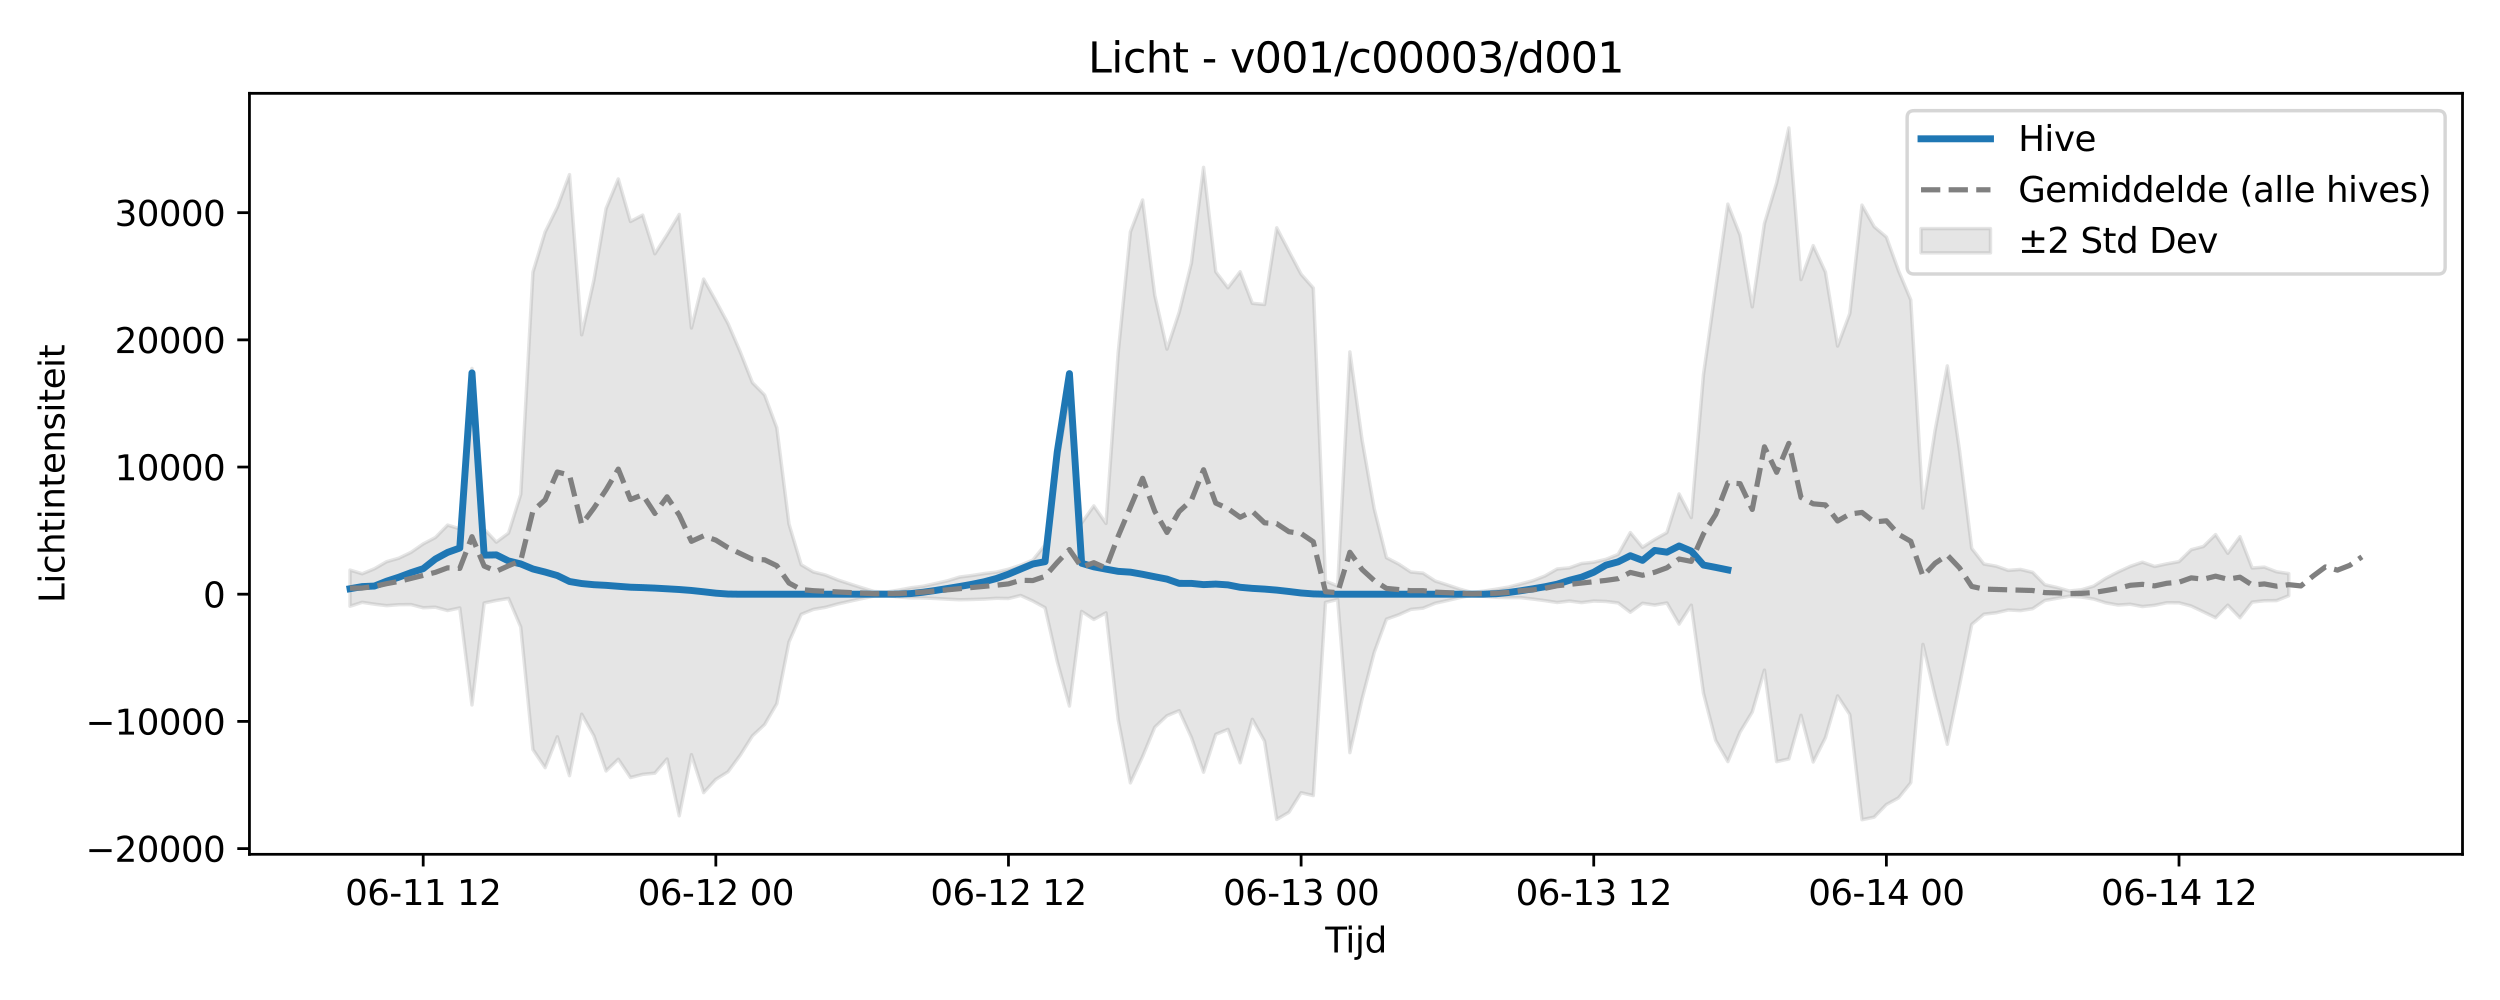 <?xml version="1.0" encoding="utf-8" standalone="no"?>
<!DOCTYPE svg PUBLIC "-//W3C//DTD SVG 1.1//EN"
  "http://www.w3.org/Graphics/SVG/1.1/DTD/svg11.dtd">
<svg xmlns:xlink="http://www.w3.org/1999/xlink" width="720pt" height="288pt" viewBox="0 0 720 288" xmlns="http://www.w3.org/2000/svg" version="1.1">
 <defs>
  <style type="text/css">*{stroke-linejoin: round; stroke-linecap: butt}</style>
 </defs>
 <g id="figure_1">
  <g id="patch_1">
   <path d="M 0 288 
L 720 288 
L 720 0 
L 0 0 
z
" style="fill: #ffffff"/>
  </g>
  <g id="axes_1">
   <g id="patch_2">
    <path d="M 71.84 246.04 
L 709.2 246.04 
L 709.2 26.88 
L 71.84 26.88 
z
" style="fill: #ffffff"/>
   </g>
   <g id="FillBetweenPolyCollection_1">
    <defs>
     <path id="m51f050950f" d="M 100.811 -123.821 
L 100.811 -113.408 
L 104.323 -114.529 
L 107.834 -113.998 
L 111.346 -113.571 
L 114.857 -113.849 
L 118.369 -113.881 
L 121.881 -112.966 
L 125.392 -113.129 
L 128.904 -112.157 
L 132.416 -112.915 
L 135.927 -84.969 
L 139.439 -114.333 
L 142.95 -115.084 
L 146.462 -115.647 
L 149.974 -107.425 
L 153.485 -72.123 
L 156.997 -66.912 
L 160.509 -75.8 
L 164.02 -64.605 
L 167.532 -82.311 
L 171.043 -76.066 
L 174.555 -65.964 
L 178.067 -69.333 
L 181.578 -64.069 
L 185.09 -64.975 
L 188.602 -65.329 
L 192.113 -69.407 
L 195.625 -53.047 
L 199.136 -70.662 
L 202.648 -59.722 
L 206.16 -63.531 
L 209.671 -65.722 
L 213.183 -70.496 
L 216.695 -76.061 
L 220.206 -79.32 
L 223.718 -85.343 
L 227.229 -103.112 
L 230.741 -111.079 
L 234.253 -112.495 
L 237.764 -113.096 
L 241.276 -114.058 
L 244.788 -114.848 
L 248.299 -115.618 
L 251.811 -116.375 
L 255.322 -116.495 
L 258.834 -116.067 
L 262.346 -115.807 
L 265.857 -115.782 
L 269.369 -115.641 
L 272.881 -115.442 
L 276.392 -115.269 
L 279.904 -115.348 
L 283.415 -115.462 
L 286.927 -115.689 
L 290.439 -115.625 
L 293.95 -116.508 
L 297.462 -114.903 
L 300.974 -112.978 
L 304.485 -97.499 
L 307.997 -84.659 
L 311.508 -111.915 
L 315.02 -109.59 
L 318.532 -111.506 
L 322.043 -80.741 
L 325.555 -62.528 
L 329.067 -70.092 
L 332.578 -78.564 
L 336.09 -81.866 
L 339.601 -83.329 
L 343.113 -75.639 
L 346.625 -65.606 
L 350.136 -76.505 
L 353.648 -77.941 
L 357.16 -68.314 
L 360.671 -80.838 
L 364.183 -74.552 
L 367.694 -51.995 
L 371.206 -54.061 
L 374.718 -59.692 
L 378.229 -58.874 
L 381.741 -114.513 
L 385.253 -115.37 
L 388.764 -71.234 
L 392.276 -86.691 
L 395.787 -100.149 
L 399.299 -109.692 
L 402.811 -110.932 
L 406.322 -112.506 
L 409.834 -112.85 
L 413.346 -114.277 
L 416.857 -115.044 
L 420.369 -115.877 
L 423.88 -116.587 
L 427.392 -116.269 
L 430.904 -115.973 
L 434.415 -115.871 
L 437.927 -115.874 
L 441.439 -115.477 
L 444.95 -115.019 
L 448.462 -114.476 
L 451.973 -114.903 
L 455.485 -114.454 
L 458.997 -114.894 
L 462.508 -114.782 
L 466.02 -114.354 
L 469.532 -111.668 
L 473.043 -114.262 
L 476.555 -113.739 
L 480.066 -114.34 
L 483.578 -108.265 
L 487.09 -113.712 
L 490.601 -88.369 
L 494.113 -74.757 
L 497.625 -68.655 
L 501.136 -77.154 
L 504.648 -82.933 
L 508.159 -95.008 
L 511.671 -68.64 
L 515.183 -69.44 
L 518.694 -81.994 
L 522.206 -68.541 
L 525.718 -75.527 
L 529.229 -87.581 
L 532.741 -82.195 
L 536.252 -51.922 
L 539.764 -52.659 
L 543.276 -56.289 
L 546.787 -58.221 
L 550.299 -62.582 
L 553.811 -102.41 
L 557.322 -87.499 
L 560.834 -73.641 
L 564.345 -90.713 
L 567.857 -108.156 
L 571.369 -111.115 
L 574.88 -111.523 
L 578.392 -112.332 
L 581.904 -112.143 
L 585.415 -112.704 
L 588.927 -115.073 
L 592.438 -115.696 
L 595.95 -116.278 
L 599.462 -116.063 
L 602.973 -115.489 
L 606.485 -114.378 
L 609.997 -113.749 
L 613.508 -113.983 
L 617.02 -113.317 
L 620.531 -113.679 
L 624.043 -114.414 
L 627.555 -114.395 
L 631.066 -113.461 
L 634.578 -111.787 
L 638.09 -110.085 
L 641.601 -113.718 
L 645.113 -110.086 
L 648.624 -114.601 
L 652.136 -114.988 
L 655.648 -115.029 
L 659.159 -116.426 
L 659.159 -122.811 
L 659.159 -122.811 
L 655.648 -123.329 
L 652.136 -124.667 
L 648.624 -124.421 
L 645.113 -133.442 
L 641.601 -128.653 
L 638.09 -134.039 
L 634.578 -130.609 
L 631.066 -129.686 
L 627.555 -126.251 
L 624.043 -125.612 
L 620.531 -124.858 
L 617.02 -126.1 
L 613.508 -124.89 
L 609.997 -123.284 
L 606.485 -121.472 
L 602.973 -119.198 
L 599.462 -118.155 
L 595.95 -117.79 
L 592.438 -118.802 
L 588.927 -119.593 
L 585.415 -123.16 
L 581.904 -124.008 
L 578.392 -123.723 
L 574.88 -124.946 
L 571.369 -125.564 
L 567.857 -130.054 
L 564.345 -158.185 
L 560.834 -182.629 
L 557.322 -164.103 
L 553.811 -141.681 
L 550.299 -201.637 
L 546.787 -210.007 
L 543.276 -219.731 
L 539.764 -222.711 
L 536.252 -228.925 
L 532.741 -197.711 
L 529.229 -188.329 
L 525.718 -209.654 
L 522.206 -217.258 
L 518.694 -207.476 
L 515.183 -251.158 
L 511.671 -235.314 
L 508.159 -223.626 
L 504.648 -199.623 
L 501.136 -220.265 
L 497.625 -229.218 
L 494.113 -204.897 
L 490.601 -180.112 
L 487.09 -138.934 
L 483.578 -145.743 
L 480.066 -134.621 
L 476.555 -132.641 
L 473.043 -130.377 
L 469.532 -134.62 
L 466.02 -128.34 
L 462.508 -126.912 
L 458.997 -126.086 
L 455.485 -125.713 
L 451.973 -124.461 
L 448.462 -124.137 
L 444.95 -122.125 
L 441.439 -120.754 
L 437.927 -119.823 
L 434.415 -118.914 
L 430.904 -118.324 
L 427.392 -117.786 
L 423.88 -117.365 
L 420.369 -118.354 
L 416.857 -119.535 
L 413.346 -120.658 
L 409.834 -122.938 
L 406.322 -123.254 
L 402.811 -125.562 
L 399.299 -127.387 
L 395.787 -141.422 
L 392.276 -161.294 
L 388.764 -186.654 
L 385.253 -119.223 
L 381.741 -120.663 
L 378.229 -205.057 
L 374.718 -209.023 
L 371.206 -215.674 
L 367.694 -222.395 
L 364.183 -200.303 
L 360.671 -200.65 
L 357.16 -209.739 
L 353.648 -205.123 
L 350.136 -209.732 
L 346.625 -239.807 
L 343.113 -212.186 
L 339.601 -198.034 
L 336.09 -187.449 
L 332.578 -202.934 
L 329.067 -230.406 
L 325.555 -221.224 
L 322.043 -186.45 
L 318.532 -137.257 
L 315.02 -142.302 
L 311.508 -137.368 
L 307.997 -174.782 
L 304.485 -154.508 
L 300.974 -131.048 
L 297.462 -126.704 
L 293.95 -125.241 
L 290.439 -124.065 
L 286.927 -123.231 
L 283.415 -122.816 
L 279.904 -122.257 
L 276.392 -121.817 
L 272.881 -120.728 
L 269.369 -119.939 
L 265.857 -119.155 
L 262.346 -118.723 
L 258.834 -118.056 
L 255.322 -117.493 
L 251.811 -117.64 
L 248.299 -118.697 
L 244.788 -119.821 
L 241.276 -120.979 
L 237.764 -122.39 
L 234.253 -123.27 
L 230.741 -125.349 
L 227.229 -137.063 
L 223.718 -164.79 
L 220.206 -174.229 
L 216.695 -177.787 
L 213.183 -186.683 
L 209.671 -194.817 
L 206.16 -201.362 
L 202.648 -207.63 
L 199.136 -193.533 
L 195.625 -226.25 
L 192.113 -220.427 
L 188.602 -214.92 
L 185.09 -226.052 
L 181.578 -224.216 
L 178.067 -236.46 
L 174.555 -227.952 
L 171.043 -207.299 
L 167.532 -191.576 
L 164.02 -237.71 
L 160.509 -228.323 
L 156.997 -221.185 
L 153.485 -209.62 
L 149.974 -145.603 
L 146.462 -134.476 
L 142.95 -131.869 
L 139.439 -135.619 
L 135.927 -181.899 
L 132.416 -135.691 
L 128.904 -136.774 
L 125.392 -133.192 
L 121.881 -131.361 
L 118.369 -128.927 
L 114.857 -127.239 
L 111.346 -126.239 
L 107.834 -124.202 
L 104.323 -122.76 
L 100.811 -123.821 
z
" style="stroke: #808080; stroke-opacity: 0.2"/>
    </defs>
    <g clip-path="url(#p6f9f0183e5)">
     <use xlink:href="#m51f050950f" x="0" y="288" style="fill: #808080; fill-opacity: 0.2; stroke: #808080; stroke-opacity: 0.2"/>
    </g>
   </g>
   <g id="matplotlib.axis_1">
    <g id="xtick_1">
     <g id="line2d_1">
      <defs>
       <path id="m62bf4a6591" d="M 0 0 
L 0 3.5 
" style="stroke: #000000; stroke-width: 0.8"/>
      </defs>
      <g>
       <use xlink:href="#m62bf4a6591" x="121.881" y="246.04" style="stroke: #000000; stroke-width: 0.8"/>
      </g>
     </g>
     <g id="text_1">
      <!-- 06-11 12 -->
      <g transform="translate(99.4 260.638) scale(0.1 -0.1)">
       <defs>
        <path id="DejaVuSans-30" d="M 2034 4250 
Q 1547 4250 1301 3770 
Q 1056 3291 1056 2328 
Q 1056 1369 1301 889 
Q 1547 409 2034 409 
Q 2525 409 2770 889 
Q 3016 1369 3016 2328 
Q 3016 3291 2770 3770 
Q 2525 4250 2034 4250 
z
M 2034 4750 
Q 2819 4750 3233 4129 
Q 3647 3509 3647 2328 
Q 3647 1150 3233 529 
Q 2819 -91 2034 -91 
Q 1250 -91 836 529 
Q 422 1150 422 2328 
Q 422 3509 836 4129 
Q 1250 4750 2034 4750 
z
" transform="scale(0.016)"/>
        <path id="DejaVuSans-36" d="M 2113 2584 
Q 1688 2584 1439 2293 
Q 1191 2003 1191 1497 
Q 1191 994 1439 701 
Q 1688 409 2113 409 
Q 2538 409 2786 701 
Q 3034 994 3034 1497 
Q 3034 2003 2786 2293 
Q 2538 2584 2113 2584 
z
M 3366 4563 
L 3366 3988 
Q 3128 4100 2886 4159 
Q 2644 4219 2406 4219 
Q 1781 4219 1451 3797 
Q 1122 3375 1075 2522 
Q 1259 2794 1537 2939 
Q 1816 3084 2150 3084 
Q 2853 3084 3261 2657 
Q 3669 2231 3669 1497 
Q 3669 778 3244 343 
Q 2819 -91 2113 -91 
Q 1303 -91 875 529 
Q 447 1150 447 2328 
Q 447 3434 972 4092 
Q 1497 4750 2381 4750 
Q 2619 4750 2861 4703 
Q 3103 4656 3366 4563 
z
" transform="scale(0.016)"/>
        <path id="DejaVuSans-2d" d="M 313 2009 
L 1997 2009 
L 1997 1497 
L 313 1497 
L 313 2009 
z
" transform="scale(0.016)"/>
        <path id="DejaVuSans-31" d="M 794 531 
L 1825 531 
L 1825 4091 
L 703 3866 
L 703 4441 
L 1819 4666 
L 2450 4666 
L 2450 531 
L 3481 531 
L 3481 0 
L 794 0 
L 794 531 
z
" transform="scale(0.016)"/>
        <path id="DejaVuSans-20" transform="scale(0.016)"/>
        <path id="DejaVuSans-32" d="M 1228 531 
L 3431 531 
L 3431 0 
L 469 0 
L 469 531 
Q 828 903 1448 1529 
Q 2069 2156 2228 2338 
Q 2531 2678 2651 2914 
Q 2772 3150 2772 3378 
Q 2772 3750 2511 3984 
Q 2250 4219 1831 4219 
Q 1534 4219 1204 4116 
Q 875 4013 500 3803 
L 500 4441 
Q 881 4594 1212 4672 
Q 1544 4750 1819 4750 
Q 2544 4750 2975 4387 
Q 3406 4025 3406 3419 
Q 3406 3131 3298 2873 
Q 3191 2616 2906 2266 
Q 2828 2175 2409 1742 
Q 1991 1309 1228 531 
z
" transform="scale(0.016)"/>
       </defs>
       <use xlink:href="#DejaVuSans-30"/>
       <use xlink:href="#DejaVuSans-36" transform="translate(63.623 0)"/>
       <use xlink:href="#DejaVuSans-2d" transform="translate(127.246 0)"/>
       <use xlink:href="#DejaVuSans-31" transform="translate(163.33 0)"/>
       <use xlink:href="#DejaVuSans-31" transform="translate(226.953 0)"/>
       <use xlink:href="#DejaVuSans-20" transform="translate(290.576 0)"/>
       <use xlink:href="#DejaVuSans-31" transform="translate(322.363 0)"/>
       <use xlink:href="#DejaVuSans-32" transform="translate(385.986 0)"/>
      </g>
     </g>
    </g>
    <g id="xtick_2">
     <g id="line2d_2">
      <g>
       <use xlink:href="#m62bf4a6591" x="206.16" y="246.04" style="stroke: #000000; stroke-width: 0.8"/>
      </g>
     </g>
     <g id="text_2">
      <!-- 06-12 00 -->
      <g transform="translate(183.679 260.638) scale(0.1 -0.1)">
       <use xlink:href="#DejaVuSans-30"/>
       <use xlink:href="#DejaVuSans-36" transform="translate(63.623 0)"/>
       <use xlink:href="#DejaVuSans-2d" transform="translate(127.246 0)"/>
       <use xlink:href="#DejaVuSans-31" transform="translate(163.33 0)"/>
       <use xlink:href="#DejaVuSans-32" transform="translate(226.953 0)"/>
       <use xlink:href="#DejaVuSans-20" transform="translate(290.576 0)"/>
       <use xlink:href="#DejaVuSans-30" transform="translate(322.363 0)"/>
       <use xlink:href="#DejaVuSans-30" transform="translate(385.986 0)"/>
      </g>
     </g>
    </g>
    <g id="xtick_3">
     <g id="line2d_3">
      <g>
       <use xlink:href="#m62bf4a6591" x="290.439" y="246.04" style="stroke: #000000; stroke-width: 0.8"/>
      </g>
     </g>
     <g id="text_3">
      <!-- 06-12 12 -->
      <g transform="translate(267.958 260.638) scale(0.1 -0.1)">
       <use xlink:href="#DejaVuSans-30"/>
       <use xlink:href="#DejaVuSans-36" transform="translate(63.623 0)"/>
       <use xlink:href="#DejaVuSans-2d" transform="translate(127.246 0)"/>
       <use xlink:href="#DejaVuSans-31" transform="translate(163.33 0)"/>
       <use xlink:href="#DejaVuSans-32" transform="translate(226.953 0)"/>
       <use xlink:href="#DejaVuSans-20" transform="translate(290.576 0)"/>
       <use xlink:href="#DejaVuSans-31" transform="translate(322.363 0)"/>
       <use xlink:href="#DejaVuSans-32" transform="translate(385.986 0)"/>
      </g>
     </g>
    </g>
    <g id="xtick_4">
     <g id="line2d_4">
      <g>
       <use xlink:href="#m62bf4a6591" x="374.718" y="246.04" style="stroke: #000000; stroke-width: 0.8"/>
      </g>
     </g>
     <g id="text_4">
      <!-- 06-13 00 -->
      <g transform="translate(352.237 260.638) scale(0.1 -0.1)">
       <defs>
        <path id="DejaVuSans-33" d="M 2597 2516 
Q 3050 2419 3304 2112 
Q 3559 1806 3559 1356 
Q 3559 666 3084 287 
Q 2609 -91 1734 -91 
Q 1441 -91 1130 -33 
Q 819 25 488 141 
L 488 750 
Q 750 597 1062 519 
Q 1375 441 1716 441 
Q 2309 441 2620 675 
Q 2931 909 2931 1356 
Q 2931 1769 2642 2001 
Q 2353 2234 1838 2234 
L 1294 2234 
L 1294 2753 
L 1863 2753 
Q 2328 2753 2575 2939 
Q 2822 3125 2822 3475 
Q 2822 3834 2567 4026 
Q 2313 4219 1838 4219 
Q 1578 4219 1281 4162 
Q 984 4106 628 3988 
L 628 4550 
Q 988 4650 1302 4700 
Q 1616 4750 1894 4750 
Q 2613 4750 3031 4423 
Q 3450 4097 3450 3541 
Q 3450 3153 3228 2886 
Q 3006 2619 2597 2516 
z
" transform="scale(0.016)"/>
       </defs>
       <use xlink:href="#DejaVuSans-30"/>
       <use xlink:href="#DejaVuSans-36" transform="translate(63.623 0)"/>
       <use xlink:href="#DejaVuSans-2d" transform="translate(127.246 0)"/>
       <use xlink:href="#DejaVuSans-31" transform="translate(163.33 0)"/>
       <use xlink:href="#DejaVuSans-33" transform="translate(226.953 0)"/>
       <use xlink:href="#DejaVuSans-20" transform="translate(290.576 0)"/>
       <use xlink:href="#DejaVuSans-30" transform="translate(322.363 0)"/>
       <use xlink:href="#DejaVuSans-30" transform="translate(385.986 0)"/>
      </g>
     </g>
    </g>
    <g id="xtick_5">
     <g id="line2d_5">
      <g>
       <use xlink:href="#m62bf4a6591" x="458.997" y="246.04" style="stroke: #000000; stroke-width: 0.8"/>
      </g>
     </g>
     <g id="text_5">
      <!-- 06-13 12 -->
      <g transform="translate(436.516 260.638) scale(0.1 -0.1)">
       <use xlink:href="#DejaVuSans-30"/>
       <use xlink:href="#DejaVuSans-36" transform="translate(63.623 0)"/>
       <use xlink:href="#DejaVuSans-2d" transform="translate(127.246 0)"/>
       <use xlink:href="#DejaVuSans-31" transform="translate(163.33 0)"/>
       <use xlink:href="#DejaVuSans-33" transform="translate(226.953 0)"/>
       <use xlink:href="#DejaVuSans-20" transform="translate(290.576 0)"/>
       <use xlink:href="#DejaVuSans-31" transform="translate(322.363 0)"/>
       <use xlink:href="#DejaVuSans-32" transform="translate(385.986 0)"/>
      </g>
     </g>
    </g>
    <g id="xtick_6">
     <g id="line2d_6">
      <g>
       <use xlink:href="#m62bf4a6591" x="543.276" y="246.04" style="stroke: #000000; stroke-width: 0.8"/>
      </g>
     </g>
     <g id="text_6">
      <!-- 06-14 00 -->
      <g transform="translate(520.795 260.638) scale(0.1 -0.1)">
       <defs>
        <path id="DejaVuSans-34" d="M 2419 4116 
L 825 1625 
L 2419 1625 
L 2419 4116 
z
M 2253 4666 
L 3047 4666 
L 3047 1625 
L 3713 1625 
L 3713 1100 
L 3047 1100 
L 3047 0 
L 2419 0 
L 2419 1100 
L 313 1100 
L 313 1709 
L 2253 4666 
z
" transform="scale(0.016)"/>
       </defs>
       <use xlink:href="#DejaVuSans-30"/>
       <use xlink:href="#DejaVuSans-36" transform="translate(63.623 0)"/>
       <use xlink:href="#DejaVuSans-2d" transform="translate(127.246 0)"/>
       <use xlink:href="#DejaVuSans-31" transform="translate(163.33 0)"/>
       <use xlink:href="#DejaVuSans-34" transform="translate(226.953 0)"/>
       <use xlink:href="#DejaVuSans-20" transform="translate(290.576 0)"/>
       <use xlink:href="#DejaVuSans-30" transform="translate(322.363 0)"/>
       <use xlink:href="#DejaVuSans-30" transform="translate(385.986 0)"/>
      </g>
     </g>
    </g>
    <g id="xtick_7">
     <g id="line2d_7">
      <g>
       <use xlink:href="#m62bf4a6591" x="627.555" y="246.04" style="stroke: #000000; stroke-width: 0.8"/>
      </g>
     </g>
     <g id="text_7">
      <!-- 06-14 12 -->
      <g transform="translate(605.074 260.638) scale(0.1 -0.1)">
       <use xlink:href="#DejaVuSans-30"/>
       <use xlink:href="#DejaVuSans-36" transform="translate(63.623 0)"/>
       <use xlink:href="#DejaVuSans-2d" transform="translate(127.246 0)"/>
       <use xlink:href="#DejaVuSans-31" transform="translate(163.33 0)"/>
       <use xlink:href="#DejaVuSans-34" transform="translate(226.953 0)"/>
       <use xlink:href="#DejaVuSans-20" transform="translate(290.576 0)"/>
       <use xlink:href="#DejaVuSans-31" transform="translate(322.363 0)"/>
       <use xlink:href="#DejaVuSans-32" transform="translate(385.986 0)"/>
      </g>
     </g>
    </g>
    <g id="text_8">
     <!-- Tijd -->
     <g transform="translate(381.67 274.317) scale(0.1 -0.1)">
      <defs>
       <path id="DejaVuSans-54" d="M -19 4666 
L 3928 4666 
L 3928 4134 
L 2272 4134 
L 2272 0 
L 1638 0 
L 1638 4134 
L -19 4134 
L -19 4666 
z
" transform="scale(0.016)"/>
       <path id="DejaVuSans-69" d="M 603 3500 
L 1178 3500 
L 1178 0 
L 603 0 
L 603 3500 
z
M 603 4863 
L 1178 4863 
L 1178 4134 
L 603 4134 
L 603 4863 
z
" transform="scale(0.016)"/>
       <path id="DejaVuSans-6a" d="M 603 3500 
L 1178 3500 
L 1178 -63 
Q 1178 -731 923 -1031 
Q 669 -1331 103 -1331 
L -116 -1331 
L -116 -844 
L 38 -844 
Q 366 -844 484 -692 
Q 603 -541 603 -63 
L 603 3500 
z
M 603 4863 
L 1178 4863 
L 1178 4134 
L 603 4134 
L 603 4863 
z
" transform="scale(0.016)"/>
       <path id="DejaVuSans-64" d="M 2906 2969 
L 2906 4863 
L 3481 4863 
L 3481 0 
L 2906 0 
L 2906 525 
Q 2725 213 2448 61 
Q 2172 -91 1784 -91 
Q 1150 -91 751 415 
Q 353 922 353 1747 
Q 353 2572 751 3078 
Q 1150 3584 1784 3584 
Q 2172 3584 2448 3432 
Q 2725 3281 2906 2969 
z
M 947 1747 
Q 947 1113 1208 752 
Q 1469 391 1925 391 
Q 2381 391 2643 752 
Q 2906 1113 2906 1747 
Q 2906 2381 2643 2742 
Q 2381 3103 1925 3103 
Q 1469 3103 1208 2742 
Q 947 2381 947 1747 
z
" transform="scale(0.016)"/>
      </defs>
      <use xlink:href="#DejaVuSans-54"/>
      <use xlink:href="#DejaVuSans-69" transform="translate(57.959 0)"/>
      <use xlink:href="#DejaVuSans-6a" transform="translate(85.742 0)"/>
      <use xlink:href="#DejaVuSans-64" transform="translate(113.525 0)"/>
     </g>
    </g>
   </g>
   <g id="matplotlib.axis_2">
    <g id="ytick_1">
     <g id="line2d_8">
      <defs>
       <path id="m18ec9cecc8" d="M 0 0 
L -3.5 0 
" style="stroke: #000000; stroke-width: 0.8"/>
      </defs>
      <g>
       <use xlink:href="#m18ec9cecc8" x="71.84" y="244.391" style="stroke: #000000; stroke-width: 0.8"/>
      </g>
     </g>
     <g id="text_9">
      <!-- −20000 -->
      <g transform="translate(24.648 248.191) scale(0.1 -0.1)">
       <defs>
        <path id="DejaVuSans-2212" d="M 678 2272 
L 4684 2272 
L 4684 1741 
L 678 1741 
L 678 2272 
z
" transform="scale(0.016)"/>
       </defs>
       <use xlink:href="#DejaVuSans-2212"/>
       <use xlink:href="#DejaVuSans-32" transform="translate(83.789 0)"/>
       <use xlink:href="#DejaVuSans-30" transform="translate(147.412 0)"/>
       <use xlink:href="#DejaVuSans-30" transform="translate(211.035 0)"/>
       <use xlink:href="#DejaVuSans-30" transform="translate(274.658 0)"/>
       <use xlink:href="#DejaVuSans-30" transform="translate(338.281 0)"/>
      </g>
     </g>
    </g>
    <g id="ytick_2">
     <g id="line2d_9">
      <g>
       <use xlink:href="#m18ec9cecc8" x="71.84" y="207.763" style="stroke: #000000; stroke-width: 0.8"/>
      </g>
     </g>
     <g id="text_10">
      <!-- −10000 -->
      <g transform="translate(24.648 211.563) scale(0.1 -0.1)">
       <use xlink:href="#DejaVuSans-2212"/>
       <use xlink:href="#DejaVuSans-31" transform="translate(83.789 0)"/>
       <use xlink:href="#DejaVuSans-30" transform="translate(147.412 0)"/>
       <use xlink:href="#DejaVuSans-30" transform="translate(211.035 0)"/>
       <use xlink:href="#DejaVuSans-30" transform="translate(274.658 0)"/>
       <use xlink:href="#DejaVuSans-30" transform="translate(338.281 0)"/>
      </g>
     </g>
    </g>
    <g id="ytick_3">
     <g id="line2d_10">
      <g>
       <use xlink:href="#m18ec9cecc8" x="71.84" y="171.135" style="stroke: #000000; stroke-width: 0.8"/>
      </g>
     </g>
     <g id="text_11">
      <!-- 0 -->
      <g transform="translate(58.477 174.935) scale(0.1 -0.1)">
       <use xlink:href="#DejaVuSans-30"/>
      </g>
     </g>
    </g>
    <g id="ytick_4">
     <g id="line2d_11">
      <g>
       <use xlink:href="#m18ec9cecc8" x="71.84" y="134.507" style="stroke: #000000; stroke-width: 0.8"/>
      </g>
     </g>
     <g id="text_12">
      <!-- 10000 -->
      <g transform="translate(33.028 138.307) scale(0.1 -0.1)">
       <use xlink:href="#DejaVuSans-31"/>
       <use xlink:href="#DejaVuSans-30" transform="translate(63.623 0)"/>
       <use xlink:href="#DejaVuSans-30" transform="translate(127.246 0)"/>
       <use xlink:href="#DejaVuSans-30" transform="translate(190.869 0)"/>
       <use xlink:href="#DejaVuSans-30" transform="translate(254.492 0)"/>
      </g>
     </g>
    </g>
    <g id="ytick_5">
     <g id="line2d_12">
      <g>
       <use xlink:href="#m18ec9cecc8" x="71.84" y="97.88" style="stroke: #000000; stroke-width: 0.8"/>
      </g>
     </g>
     <g id="text_13">
      <!-- 20000 -->
      <g transform="translate(33.028 101.679) scale(0.1 -0.1)">
       <use xlink:href="#DejaVuSans-32"/>
       <use xlink:href="#DejaVuSans-30" transform="translate(63.623 0)"/>
       <use xlink:href="#DejaVuSans-30" transform="translate(127.246 0)"/>
       <use xlink:href="#DejaVuSans-30" transform="translate(190.869 0)"/>
       <use xlink:href="#DejaVuSans-30" transform="translate(254.492 0)"/>
      </g>
     </g>
    </g>
    <g id="ytick_6">
     <g id="line2d_13">
      <g>
       <use xlink:href="#m18ec9cecc8" x="71.84" y="61.252" style="stroke: #000000; stroke-width: 0.8"/>
      </g>
     </g>
     <g id="text_14">
      <!-- 30000 -->
      <g transform="translate(33.028 65.051) scale(0.1 -0.1)">
       <use xlink:href="#DejaVuSans-33"/>
       <use xlink:href="#DejaVuSans-30" transform="translate(63.623 0)"/>
       <use xlink:href="#DejaVuSans-30" transform="translate(127.246 0)"/>
       <use xlink:href="#DejaVuSans-30" transform="translate(190.869 0)"/>
       <use xlink:href="#DejaVuSans-30" transform="translate(254.492 0)"/>
      </g>
     </g>
    </g>
    <g id="text_15">
     <!-- Lichtintensiteit -->
     <g transform="translate(18.568 173.656) rotate(-90) scale(0.1 -0.1)">
      <defs>
       <path id="DejaVuSans-4c" d="M 628 4666 
L 1259 4666 
L 1259 531 
L 3531 531 
L 3531 0 
L 628 0 
L 628 4666 
z
" transform="scale(0.016)"/>
       <path id="DejaVuSans-63" d="M 3122 3366 
L 3122 2828 
Q 2878 2963 2633 3030 
Q 2388 3097 2138 3097 
Q 1578 3097 1268 2742 
Q 959 2388 959 1747 
Q 959 1106 1268 751 
Q 1578 397 2138 397 
Q 2388 397 2633 464 
Q 2878 531 3122 666 
L 3122 134 
Q 2881 22 2623 -34 
Q 2366 -91 2075 -91 
Q 1284 -91 818 406 
Q 353 903 353 1747 
Q 353 2603 823 3093 
Q 1294 3584 2113 3584 
Q 2378 3584 2631 3529 
Q 2884 3475 3122 3366 
z
" transform="scale(0.016)"/>
       <path id="DejaVuSans-68" d="M 3513 2113 
L 3513 0 
L 2938 0 
L 2938 2094 
Q 2938 2591 2744 2837 
Q 2550 3084 2163 3084 
Q 1697 3084 1428 2787 
Q 1159 2491 1159 1978 
L 1159 0 
L 581 0 
L 581 4863 
L 1159 4863 
L 1159 2956 
Q 1366 3272 1645 3428 
Q 1925 3584 2291 3584 
Q 2894 3584 3203 3211 
Q 3513 2838 3513 2113 
z
" transform="scale(0.016)"/>
       <path id="DejaVuSans-74" d="M 1172 4494 
L 1172 3500 
L 2356 3500 
L 2356 3053 
L 1172 3053 
L 1172 1153 
Q 1172 725 1289 603 
Q 1406 481 1766 481 
L 2356 481 
L 2356 0 
L 1766 0 
Q 1100 0 847 248 
Q 594 497 594 1153 
L 594 3053 
L 172 3053 
L 172 3500 
L 594 3500 
L 594 4494 
L 1172 4494 
z
" transform="scale(0.016)"/>
       <path id="DejaVuSans-6e" d="M 3513 2113 
L 3513 0 
L 2938 0 
L 2938 2094 
Q 2938 2591 2744 2837 
Q 2550 3084 2163 3084 
Q 1697 3084 1428 2787 
Q 1159 2491 1159 1978 
L 1159 0 
L 581 0 
L 581 3500 
L 1159 3500 
L 1159 2956 
Q 1366 3272 1645 3428 
Q 1925 3584 2291 3584 
Q 2894 3584 3203 3211 
Q 3513 2838 3513 2113 
z
" transform="scale(0.016)"/>
       <path id="DejaVuSans-65" d="M 3597 1894 
L 3597 1613 
L 953 1613 
Q 991 1019 1311 708 
Q 1631 397 2203 397 
Q 2534 397 2845 478 
Q 3156 559 3463 722 
L 3463 178 
Q 3153 47 2828 -22 
Q 2503 -91 2169 -91 
Q 1331 -91 842 396 
Q 353 884 353 1716 
Q 353 2575 817 3079 
Q 1281 3584 2069 3584 
Q 2775 3584 3186 3129 
Q 3597 2675 3597 1894 
z
M 3022 2063 
Q 3016 2534 2758 2815 
Q 2500 3097 2075 3097 
Q 1594 3097 1305 2825 
Q 1016 2553 972 2059 
L 3022 2063 
z
" transform="scale(0.016)"/>
       <path id="DejaVuSans-73" d="M 2834 3397 
L 2834 2853 
Q 2591 2978 2328 3040 
Q 2066 3103 1784 3103 
Q 1356 3103 1142 2972 
Q 928 2841 928 2578 
Q 928 2378 1081 2264 
Q 1234 2150 1697 2047 
L 1894 2003 
Q 2506 1872 2764 1633 
Q 3022 1394 3022 966 
Q 3022 478 2636 193 
Q 2250 -91 1575 -91 
Q 1294 -91 989 -36 
Q 684 19 347 128 
L 347 722 
Q 666 556 975 473 
Q 1284 391 1588 391 
Q 1994 391 2212 530 
Q 2431 669 2431 922 
Q 2431 1156 2273 1281 
Q 2116 1406 1581 1522 
L 1381 1569 
Q 847 1681 609 1914 
Q 372 2147 372 2553 
Q 372 3047 722 3315 
Q 1072 3584 1716 3584 
Q 2034 3584 2315 3537 
Q 2597 3491 2834 3397 
z
" transform="scale(0.016)"/>
      </defs>
      <use xlink:href="#DejaVuSans-4c"/>
      <use xlink:href="#DejaVuSans-69" transform="translate(55.713 0)"/>
      <use xlink:href="#DejaVuSans-63" transform="translate(83.496 0)"/>
      <use xlink:href="#DejaVuSans-68" transform="translate(138.477 0)"/>
      <use xlink:href="#DejaVuSans-74" transform="translate(201.855 0)"/>
      <use xlink:href="#DejaVuSans-69" transform="translate(241.064 0)"/>
      <use xlink:href="#DejaVuSans-6e" transform="translate(268.848 0)"/>
      <use xlink:href="#DejaVuSans-74" transform="translate(332.227 0)"/>
      <use xlink:href="#DejaVuSans-65" transform="translate(371.436 0)"/>
      <use xlink:href="#DejaVuSans-6e" transform="translate(432.959 0)"/>
      <use xlink:href="#DejaVuSans-73" transform="translate(496.338 0)"/>
      <use xlink:href="#DejaVuSans-69" transform="translate(548.438 0)"/>
      <use xlink:href="#DejaVuSans-74" transform="translate(576.221 0)"/>
      <use xlink:href="#DejaVuSans-65" transform="translate(615.43 0)"/>
      <use xlink:href="#DejaVuSans-69" transform="translate(676.953 0)"/>
      <use xlink:href="#DejaVuSans-74" transform="translate(704.736 0)"/>
     </g>
    </g>
   </g>
   <g id="line2d_14">
    <path d="M 100.811 169.554 
L 104.323 168.938 
L 107.834 168.784 
L 111.346 167.385 
L 114.857 166.238 
L 118.369 164.928 
L 121.881 163.779 
L 125.392 161.003 
L 128.904 159.092 
L 132.416 157.832 
L 135.927 107.398 
L 139.439 159.882 
L 142.95 159.806 
L 146.462 161.555 
L 149.974 162.409 
L 153.485 163.864 
L 156.997 164.752 
L 160.509 165.759 
L 164.02 167.473 
L 167.532 168.063 
L 171.043 168.396 
L 174.555 168.58 
L 178.067 168.854 
L 181.578 169.116 
L 185.09 169.227 
L 188.602 169.374 
L 192.113 169.575 
L 195.625 169.781 
L 199.136 170.055 
L 202.648 170.431 
L 206.16 170.833 
L 209.671 171.085 
L 213.183 171.134 
L 216.695 171.135 
L 220.206 171.135 
L 223.718 171.135 
L 227.229 171.135 
L 230.741 171.135 
L 234.253 171.135 
L 237.764 171.135 
L 241.276 171.135 
L 244.788 171.135 
L 248.299 171.135 
L 251.811 171.135 
L 255.322 171.135 
L 258.834 171.114 
L 262.346 170.948 
L 265.857 170.56 
L 269.369 170.058 
L 272.881 169.485 
L 276.392 168.91 
L 279.904 168.283 
L 283.415 167.558 
L 286.927 166.622 
L 290.439 165.363 
L 293.95 163.888 
L 297.462 162.427 
L 300.974 161.762 
L 304.485 130.181 
L 307.997 107.606 
L 311.508 162.217 
L 315.02 163.25 
L 318.532 163.917 
L 322.043 164.55 
L 325.555 164.782 
L 329.067 165.399 
L 332.578 166.103 
L 336.09 166.787 
L 339.601 168.01 
L 343.113 168.015 
L 346.625 168.37 
L 350.136 168.215 
L 353.648 168.445 
L 357.16 169.138 
L 360.671 169.451 
L 364.183 169.66 
L 367.694 169.952 
L 371.206 170.348 
L 374.718 170.778 
L 378.229 171.043 
L 381.741 171.129 
L 385.253 171.135 
L 388.764 171.135 
L 392.276 171.135 
L 395.787 171.135 
L 399.299 171.135 
L 402.811 171.135 
L 406.322 171.135 
L 409.834 171.135 
L 413.346 171.135 
L 416.857 171.135 
L 420.369 171.135 
L 423.88 171.135 
L 427.392 171.124 
L 430.904 170.998 
L 434.415 170.641 
L 437.927 170.143 
L 441.439 169.585 
L 444.95 168.981 
L 448.462 168.252 
L 451.973 167.125 
L 455.485 166.228 
L 458.997 164.804 
L 462.508 162.758 
L 466.02 161.812 
L 469.532 160.045 
L 473.043 161.384 
L 476.555 158.522 
L 480.066 159.027 
L 483.578 157.238 
L 487.09 158.717 
L 490.601 162.734 
L 494.113 163.411 
L 497.625 164.13 
" clip-path="url(#p6f9f0183e5)" style="fill: none; stroke: #1f77b4; stroke-width: 2; stroke-linecap: square"/>
   </g>
   <g id="line2d_15">
    <path d="M 100.811 169.386 
L 104.323 169.355 
L 107.834 168.9 
L 111.346 168.095 
L 114.857 167.456 
L 125.392 164.84 
L 128.904 163.534 
L 132.416 163.697 
L 135.927 154.566 
L 139.439 163.024 
L 142.95 164.524 
L 146.462 162.939 
L 149.974 161.486 
L 153.485 147.128 
L 156.997 143.952 
L 160.509 135.939 
L 164.02 136.842 
L 167.532 151.056 
L 171.043 146.317 
L 174.555 141.042 
L 178.067 135.104 
L 181.578 143.857 
L 185.09 142.487 
L 188.602 147.875 
L 192.113 143.083 
L 195.625 148.351 
L 199.136 155.902 
L 202.648 154.324 
L 206.16 155.554 
L 209.671 157.73 
L 216.695 161.076 
L 220.206 161.226 
L 223.718 162.934 
L 227.229 167.912 
L 230.741 169.786 
L 234.253 170.117 
L 241.276 170.481 
L 251.811 170.992 
L 258.834 170.938 
L 265.857 170.531 
L 286.927 168.54 
L 290.439 168.155 
L 293.95 167.125 
L 297.462 167.197 
L 300.974 165.987 
L 304.485 161.997 
L 307.997 158.279 
L 311.508 163.359 
L 315.02 162.054 
L 318.532 163.618 
L 322.043 154.404 
L 329.067 137.751 
L 332.578 147.251 
L 336.09 153.343 
L 339.601 147.318 
L 343.113 144.088 
L 346.625 135.293 
L 350.136 144.882 
L 353.648 146.468 
L 357.16 148.974 
L 360.671 147.256 
L 364.183 150.572 
L 367.694 150.805 
L 371.206 153.132 
L 374.718 153.642 
L 378.229 156.035 
L 381.741 170.412 
L 385.253 170.703 
L 388.764 159.056 
L 392.276 164.007 
L 395.787 167.215 
L 399.299 169.461 
L 406.322 170.12 
L 409.834 170.106 
L 413.346 170.532 
L 423.88 171.024 
L 430.904 170.852 
L 434.415 170.608 
L 437.927 170.152 
L 441.439 169.885 
L 444.95 169.428 
L 448.462 168.694 
L 462.508 167.153 
L 466.02 166.653 
L 469.532 164.856 
L 473.043 165.681 
L 476.555 164.81 
L 480.066 163.52 
L 483.578 160.996 
L 487.09 161.677 
L 490.601 153.759 
L 494.113 148.173 
L 497.625 139.064 
L 501.136 139.29 
L 504.648 146.722 
L 508.159 128.683 
L 511.671 136.023 
L 515.183 127.701 
L 518.694 143.265 
L 522.206 145.1 
L 525.718 145.41 
L 529.229 150.045 
L 532.741 148.047 
L 536.252 147.577 
L 539.764 150.315 
L 543.276 149.99 
L 546.787 153.886 
L 550.299 155.89 
L 553.811 165.954 
L 557.322 162.199 
L 560.834 159.865 
L 564.345 163.551 
L 567.857 168.895 
L 571.369 169.661 
L 585.415 170.068 
L 588.927 170.667 
L 592.438 170.751 
L 595.95 170.966 
L 599.462 170.891 
L 602.973 170.657 
L 609.997 169.483 
L 613.508 168.563 
L 617.02 168.292 
L 620.531 168.731 
L 624.043 167.987 
L 627.555 167.677 
L 631.066 166.426 
L 634.578 166.802 
L 638.09 165.938 
L 641.601 166.814 
L 645.113 166.236 
L 648.624 168.489 
L 652.136 168.172 
L 655.648 168.821 
L 659.159 168.381 
L 662.671 168.744 
L 666.183 165.887 
L 669.694 163.284 
L 673.206 164.196 
L 676.717 162.824 
L 680.229 160.373 
L 680.229 160.373 
" clip-path="url(#p6f9f0183e5)" style="fill: none; stroke-dasharray: 5.55,2.4; stroke-dashoffset: 0; stroke: #808080; stroke-width: 1.5"/>
   </g>
   <g id="patch_3">
    <path d="M 71.84 246.04 
L 71.84 26.88 
" style="fill: none; stroke: #000000; stroke-width: 0.8; stroke-linejoin: miter; stroke-linecap: square"/>
   </g>
   <g id="patch_4">
    <path d="M 709.2 246.04 
L 709.2 26.88 
" style="fill: none; stroke: #000000; stroke-width: 0.8; stroke-linejoin: miter; stroke-linecap: square"/>
   </g>
   <g id="patch_5">
    <path d="M 71.84 246.04 
L 709.2 246.04 
" style="fill: none; stroke: #000000; stroke-width: 0.8; stroke-linejoin: miter; stroke-linecap: square"/>
   </g>
   <g id="patch_6">
    <path d="M 71.84 26.88 
L 709.2 26.88 
" style="fill: none; stroke: #000000; stroke-width: 0.8; stroke-linejoin: miter; stroke-linecap: square"/>
   </g>
   <g id="text_16">
    <!-- Licht - v001/c00003/d001 -->
    <g transform="translate(313.383 20.88) scale(0.12 -0.12)">
     <defs>
      <path id="DejaVuSans-76" d="M 191 3500 
L 800 3500 
L 1894 563 
L 2988 3500 
L 3597 3500 
L 2284 0 
L 1503 0 
L 191 3500 
z
" transform="scale(0.016)"/>
      <path id="DejaVuSans-2f" d="M 1625 4666 
L 2156 4666 
L 531 -594 
L 0 -594 
L 1625 4666 
z
" transform="scale(0.016)"/>
     </defs>
     <use xlink:href="#DejaVuSans-4c"/>
     <use xlink:href="#DejaVuSans-69" transform="translate(55.713 0)"/>
     <use xlink:href="#DejaVuSans-63" transform="translate(83.496 0)"/>
     <use xlink:href="#DejaVuSans-68" transform="translate(138.477 0)"/>
     <use xlink:href="#DejaVuSans-74" transform="translate(201.855 0)"/>
     <use xlink:href="#DejaVuSans-20" transform="translate(241.064 0)"/>
     <use xlink:href="#DejaVuSans-2d" transform="translate(272.852 0)"/>
     <use xlink:href="#DejaVuSans-20" transform="translate(308.936 0)"/>
     <use xlink:href="#DejaVuSans-76" transform="translate(340.723 0)"/>
     <use xlink:href="#DejaVuSans-30" transform="translate(399.902 0)"/>
     <use xlink:href="#DejaVuSans-30" transform="translate(463.525 0)"/>
     <use xlink:href="#DejaVuSans-31" transform="translate(527.148 0)"/>
     <use xlink:href="#DejaVuSans-2f" transform="translate(590.771 0)"/>
     <use xlink:href="#DejaVuSans-63" transform="translate(624.463 0)"/>
     <use xlink:href="#DejaVuSans-30" transform="translate(679.443 0)"/>
     <use xlink:href="#DejaVuSans-30" transform="translate(743.066 0)"/>
     <use xlink:href="#DejaVuSans-30" transform="translate(806.689 0)"/>
     <use xlink:href="#DejaVuSans-30" transform="translate(870.312 0)"/>
     <use xlink:href="#DejaVuSans-33" transform="translate(933.936 0)"/>
     <use xlink:href="#DejaVuSans-2f" transform="translate(997.559 0)"/>
     <use xlink:href="#DejaVuSans-64" transform="translate(1031.25 0)"/>
     <use xlink:href="#DejaVuSans-30" transform="translate(1094.727 0)"/>
     <use xlink:href="#DejaVuSans-30" transform="translate(1158.35 0)"/>
     <use xlink:href="#DejaVuSans-31" transform="translate(1221.973 0)"/>
    </g>
   </g>
   <g id="legend_1">
    <g id="patch_7">
     <path d="M 551.256 78.914 
L 702.2 78.914 
Q 704.2 78.914 704.2 76.914 
L 704.2 33.88 
Q 704.2 31.88 702.2 31.88 
L 551.256 31.88 
Q 549.256 31.88 549.256 33.88 
L 549.256 76.914 
Q 549.256 78.914 551.256 78.914 
z
" style="fill: #ffffff; opacity: 0.8; stroke: #cccccc; stroke-linejoin: miter"/>
    </g>
    <g id="line2d_16">
     <path d="M 553.256 39.978 
L 563.256 39.978 
L 573.256 39.978 
" style="fill: none; stroke: #1f77b4; stroke-width: 2; stroke-linecap: square"/>
    </g>
    <g id="text_17">
     <!-- Hive -->
     <g transform="translate(581.256 43.478) scale(0.1 -0.1)">
      <defs>
       <path id="DejaVuSans-48" d="M 628 4666 
L 1259 4666 
L 1259 2753 
L 3553 2753 
L 3553 4666 
L 4184 4666 
L 4184 0 
L 3553 0 
L 3553 2222 
L 1259 2222 
L 1259 0 
L 628 0 
L 628 4666 
z
" transform="scale(0.016)"/>
      </defs>
      <use xlink:href="#DejaVuSans-48"/>
      <use xlink:href="#DejaVuSans-69" transform="translate(75.195 0)"/>
      <use xlink:href="#DejaVuSans-76" transform="translate(102.979 0)"/>
      <use xlink:href="#DejaVuSans-65" transform="translate(162.158 0)"/>
     </g>
    </g>
    <g id="line2d_17">
     <path d="M 553.256 54.657 
L 563.256 54.657 
L 573.256 54.657 
" style="fill: none; stroke-dasharray: 5.55,2.4; stroke-dashoffset: 0; stroke: #808080; stroke-width: 1.5"/>
    </g>
    <g id="text_18">
     <!-- Gemiddelde (alle hives) -->
     <g transform="translate(581.256 58.157) scale(0.1 -0.1)">
      <defs>
       <path id="DejaVuSans-47" d="M 3809 666 
L 3809 1919 
L 2778 1919 
L 2778 2438 
L 4434 2438 
L 4434 434 
Q 4069 175 3628 42 
Q 3188 -91 2688 -91 
Q 1594 -91 976 548 
Q 359 1188 359 2328 
Q 359 3472 976 4111 
Q 1594 4750 2688 4750 
Q 3144 4750 3555 4637 
Q 3966 4525 4313 4306 
L 4313 3634 
Q 3963 3931 3569 4081 
Q 3175 4231 2741 4231 
Q 1884 4231 1454 3753 
Q 1025 3275 1025 2328 
Q 1025 1384 1454 906 
Q 1884 428 2741 428 
Q 3075 428 3337 486 
Q 3600 544 3809 666 
z
" transform="scale(0.016)"/>
       <path id="DejaVuSans-6d" d="M 3328 2828 
Q 3544 3216 3844 3400 
Q 4144 3584 4550 3584 
Q 5097 3584 5394 3201 
Q 5691 2819 5691 2113 
L 5691 0 
L 5113 0 
L 5113 2094 
Q 5113 2597 4934 2840 
Q 4756 3084 4391 3084 
Q 3944 3084 3684 2787 
Q 3425 2491 3425 1978 
L 3425 0 
L 2847 0 
L 2847 2094 
Q 2847 2600 2669 2842 
Q 2491 3084 2119 3084 
Q 1678 3084 1418 2786 
Q 1159 2488 1159 1978 
L 1159 0 
L 581 0 
L 581 3500 
L 1159 3500 
L 1159 2956 
Q 1356 3278 1631 3431 
Q 1906 3584 2284 3584 
Q 2666 3584 2933 3390 
Q 3200 3197 3328 2828 
z
" transform="scale(0.016)"/>
       <path id="DejaVuSans-6c" d="M 603 4863 
L 1178 4863 
L 1178 0 
L 603 0 
L 603 4863 
z
" transform="scale(0.016)"/>
       <path id="DejaVuSans-28" d="M 1984 4856 
Q 1566 4138 1362 3434 
Q 1159 2731 1159 2009 
Q 1159 1288 1364 580 
Q 1569 -128 1984 -844 
L 1484 -844 
Q 1016 -109 783 600 
Q 550 1309 550 2009 
Q 550 2706 781 3412 
Q 1013 4119 1484 4856 
L 1984 4856 
z
" transform="scale(0.016)"/>
       <path id="DejaVuSans-61" d="M 2194 1759 
Q 1497 1759 1228 1600 
Q 959 1441 959 1056 
Q 959 750 1161 570 
Q 1363 391 1709 391 
Q 2188 391 2477 730 
Q 2766 1069 2766 1631 
L 2766 1759 
L 2194 1759 
z
M 3341 1997 
L 3341 0 
L 2766 0 
L 2766 531 
Q 2569 213 2275 61 
Q 1981 -91 1556 -91 
Q 1019 -91 701 211 
Q 384 513 384 1019 
Q 384 1609 779 1909 
Q 1175 2209 1959 2209 
L 2766 2209 
L 2766 2266 
Q 2766 2663 2505 2880 
Q 2244 3097 1772 3097 
Q 1472 3097 1187 3025 
Q 903 2953 641 2809 
L 641 3341 
Q 956 3463 1253 3523 
Q 1550 3584 1831 3584 
Q 2591 3584 2966 3190 
Q 3341 2797 3341 1997 
z
" transform="scale(0.016)"/>
       <path id="DejaVuSans-29" d="M 513 4856 
L 1013 4856 
Q 1481 4119 1714 3412 
Q 1947 2706 1947 2009 
Q 1947 1309 1714 600 
Q 1481 -109 1013 -844 
L 513 -844 
Q 928 -128 1133 580 
Q 1338 1288 1338 2009 
Q 1338 2731 1133 3434 
Q 928 4138 513 4856 
z
" transform="scale(0.016)"/>
      </defs>
      <use xlink:href="#DejaVuSans-47"/>
      <use xlink:href="#DejaVuSans-65" transform="translate(77.49 0)"/>
      <use xlink:href="#DejaVuSans-6d" transform="translate(139.014 0)"/>
      <use xlink:href="#DejaVuSans-69" transform="translate(236.426 0)"/>
      <use xlink:href="#DejaVuSans-64" transform="translate(264.209 0)"/>
      <use xlink:href="#DejaVuSans-64" transform="translate(327.686 0)"/>
      <use xlink:href="#DejaVuSans-65" transform="translate(391.162 0)"/>
      <use xlink:href="#DejaVuSans-6c" transform="translate(452.686 0)"/>
      <use xlink:href="#DejaVuSans-64" transform="translate(480.469 0)"/>
      <use xlink:href="#DejaVuSans-65" transform="translate(543.945 0)"/>
      <use xlink:href="#DejaVuSans-20" transform="translate(605.469 0)"/>
      <use xlink:href="#DejaVuSans-28" transform="translate(637.256 0)"/>
      <use xlink:href="#DejaVuSans-61" transform="translate(676.27 0)"/>
      <use xlink:href="#DejaVuSans-6c" transform="translate(737.549 0)"/>
      <use xlink:href="#DejaVuSans-6c" transform="translate(765.332 0)"/>
      <use xlink:href="#DejaVuSans-65" transform="translate(793.115 0)"/>
      <use xlink:href="#DejaVuSans-20" transform="translate(854.639 0)"/>
      <use xlink:href="#DejaVuSans-68" transform="translate(886.426 0)"/>
      <use xlink:href="#DejaVuSans-69" transform="translate(949.805 0)"/>
      <use xlink:href="#DejaVuSans-76" transform="translate(977.588 0)"/>
      <use xlink:href="#DejaVuSans-65" transform="translate(1036.768 0)"/>
      <use xlink:href="#DejaVuSans-73" transform="translate(1098.291 0)"/>
      <use xlink:href="#DejaVuSans-29" transform="translate(1150.391 0)"/>
     </g>
    </g>
    <g id="patch_8">
     <path d="M 553.256 72.835 
L 573.256 72.835 
L 573.256 65.835 
L 553.256 65.835 
z
" style="fill: #808080; fill-opacity: 0.2; stroke: #808080; stroke-opacity: 0.2; stroke-linejoin: miter"/>
    </g>
    <g id="text_19">
     <!-- ±2 Std Dev -->
     <g transform="translate(581.256 72.835) scale(0.1 -0.1)">
      <defs>
       <path id="DejaVuSans-b1" d="M 2944 4013 
L 2944 2803 
L 4684 2803 
L 4684 2272 
L 2944 2272 
L 2944 1063 
L 2419 1063 
L 2419 2272 
L 678 2272 
L 678 2803 
L 2419 2803 
L 2419 4013 
L 2944 4013 
z
M 678 531 
L 4684 531 
L 4684 0 
L 678 0 
L 678 531 
z
" transform="scale(0.016)"/>
       <path id="DejaVuSans-53" d="M 3425 4513 
L 3425 3897 
Q 3066 4069 2747 4153 
Q 2428 4238 2131 4238 
Q 1616 4238 1336 4038 
Q 1056 3838 1056 3469 
Q 1056 3159 1242 3001 
Q 1428 2844 1947 2747 
L 2328 2669 
Q 3034 2534 3370 2195 
Q 3706 1856 3706 1288 
Q 3706 609 3251 259 
Q 2797 -91 1919 -91 
Q 1588 -91 1214 -16 
Q 841 59 441 206 
L 441 856 
Q 825 641 1194 531 
Q 1563 422 1919 422 
Q 2459 422 2753 634 
Q 3047 847 3047 1241 
Q 3047 1584 2836 1778 
Q 2625 1972 2144 2069 
L 1759 2144 
Q 1053 2284 737 2584 
Q 422 2884 422 3419 
Q 422 4038 858 4394 
Q 1294 4750 2059 4750 
Q 2388 4750 2728 4690 
Q 3069 4631 3425 4513 
z
" transform="scale(0.016)"/>
       <path id="DejaVuSans-44" d="M 1259 4147 
L 1259 519 
L 2022 519 
Q 2988 519 3436 956 
Q 3884 1394 3884 2338 
Q 3884 3275 3436 3711 
Q 2988 4147 2022 4147 
L 1259 4147 
z
M 628 4666 
L 1925 4666 
Q 3281 4666 3915 4102 
Q 4550 3538 4550 2338 
Q 4550 1131 3912 565 
Q 3275 0 1925 0 
L 628 0 
L 628 4666 
z
" transform="scale(0.016)"/>
      </defs>
      <use xlink:href="#DejaVuSans-b1"/>
      <use xlink:href="#DejaVuSans-32" transform="translate(83.789 0)"/>
      <use xlink:href="#DejaVuSans-20" transform="translate(147.412 0)"/>
      <use xlink:href="#DejaVuSans-53" transform="translate(179.199 0)"/>
      <use xlink:href="#DejaVuSans-74" transform="translate(242.676 0)"/>
      <use xlink:href="#DejaVuSans-64" transform="translate(281.885 0)"/>
      <use xlink:href="#DejaVuSans-20" transform="translate(345.361 0)"/>
      <use xlink:href="#DejaVuSans-44" transform="translate(377.148 0)"/>
      <use xlink:href="#DejaVuSans-65" transform="translate(454.15 0)"/>
      <use xlink:href="#DejaVuSans-76" transform="translate(515.674 0)"/>
     </g>
    </g>
   </g>
  </g>
 </g>
 <defs>
  <clipPath id="p6f9f0183e5">
   <rect x="71.84" y="26.88" width="637.36" height="219.16"/>
  </clipPath>
 </defs>
</svg>
